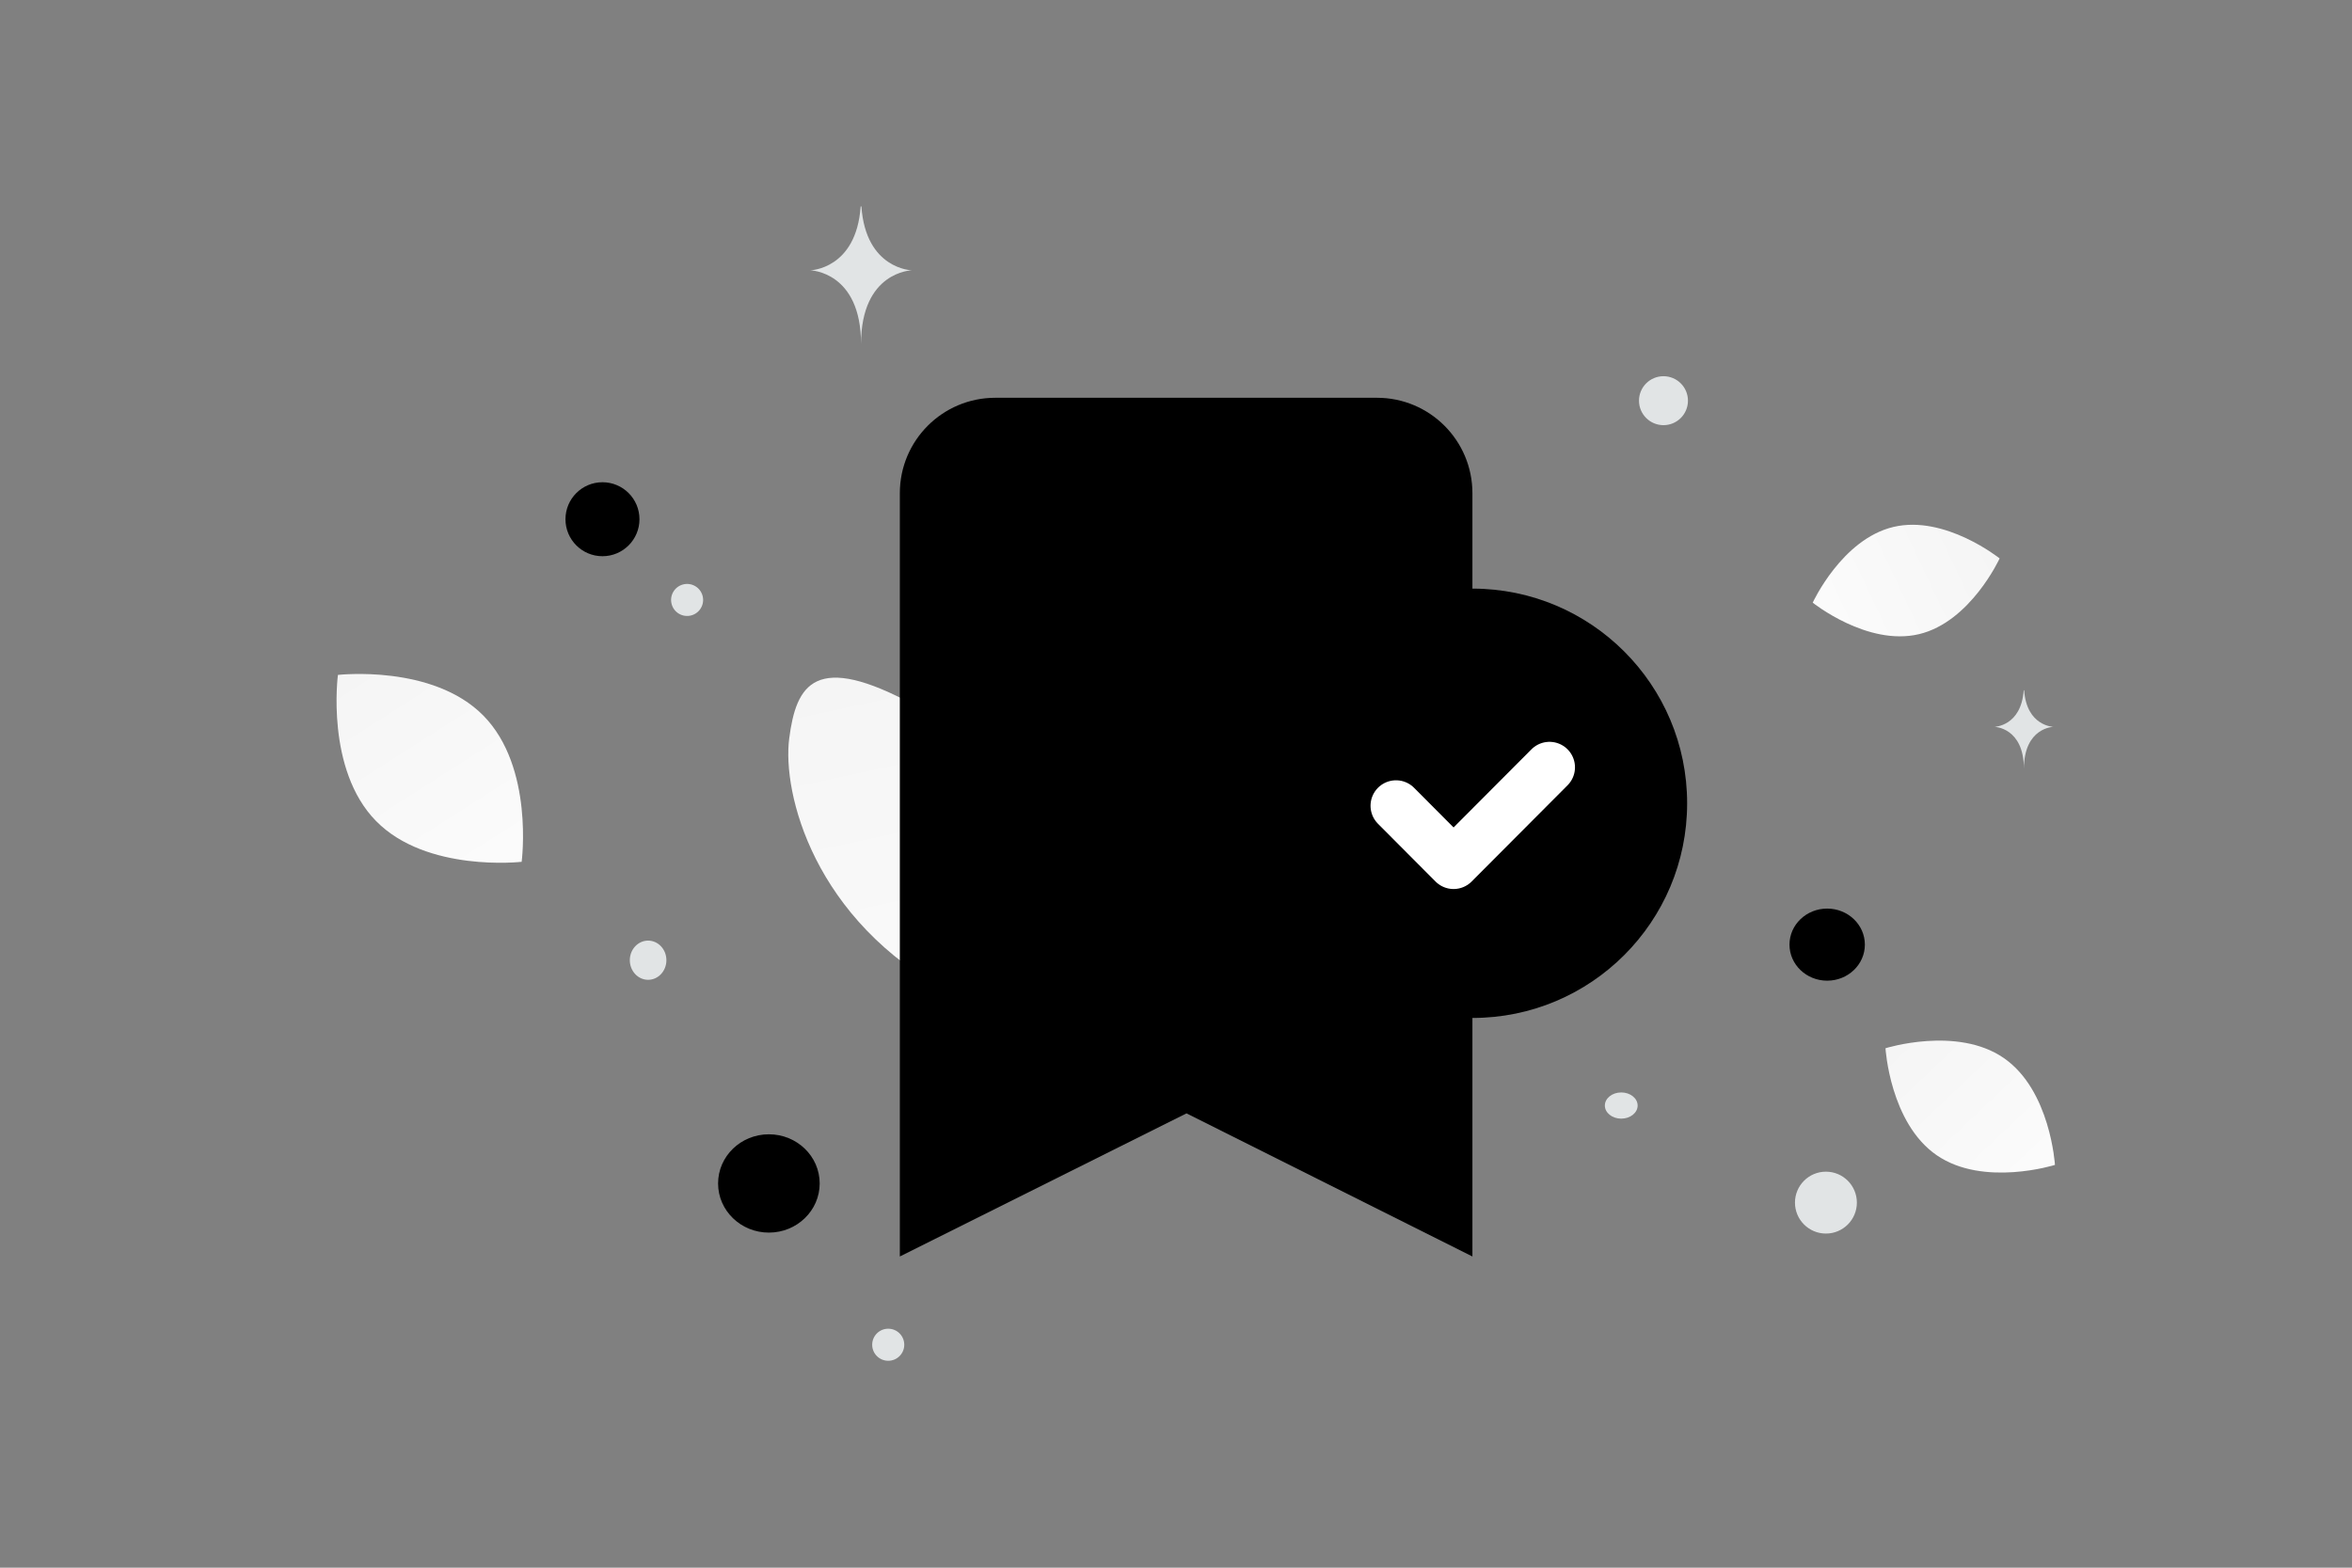<svg width="900" height="600" viewBox="0 0 900 600" fill="none" xmlns="http://www.w3.org/2000/svg"><rect x="0" y="0" width="900" height="600" fill="#808080" stroke="none"/><path fill="transparent" d="M0 0h900v600H0z"/><path d="M444.249 371.067c-27.902-39.034-56.477-80.52-93.887-100.954-38.587-21.087-45.704-8.091-48.375 12.571-2.671 20.662 9.234 69.617 61.895 97.471 52.675 27.862 106.474 27.444 80.367-9.088z" fill="url(#a)"/><path fill-rule="evenodd" clip-rule="evenodd" d="M563.424 389.602v91.291L454.02 426.118l-109.696 54.775V188.76c0-20.175 16.341-36.517 36.516-36.517h146.067c20.175 0 36.517 16.342 36.517 36.517v36.517" fill="#000"/><path fill-rule="evenodd" clip-rule="evenodd" d="M563.424 389.603c-45.372 0-82.162-36.791-82.162-82.163 0-44.441 37.795-82.199 82.217-82.162 45.354.036 82.108 36.808 82.108 82.162 0 45.372-36.772 82.163-82.163 82.163z" fill="#000000"/><path d="m592.923 293.67-36.708 36.834-22.026-22.115" stroke="#fff" stroke-width="19.5" stroke-linecap="round" stroke-linejoin="round"/><path d="M734.273 242.723c-19.746 4.678-40.63-12.068-40.63-12.068s11.144-24.321 30.897-28.984c19.745-4.678 40.623 12.054 40.623 12.054s-11.145 24.321-30.89 28.998z" fill="url(#b)"/><path d="M741.081 442.134c17.902 12.331 45.252 3.712 45.252 3.712s-1.694-28.609-19.608-40.927c-17.902-12.331-45.239-3.724-45.239-3.724s1.694 28.609 19.595 40.939z" fill="url(#c)"/><path d="M143.913 314.251c19.407 19.753 55.699 15.588 55.699 15.588s4.802-36.19-14.623-55.931c-19.408-19.753-55.681-15.6-55.681-15.6s-4.803 36.19 14.605 55.943z" fill="url(#d)"/><ellipse cx="699.174" cy="361.538" rx="14.423" ry="13.796" transform="rotate(180 699.174 361.538)" fill="#000"/><ellipse cx="294.216" cy="452.94" rx="19.44" ry="18.813" transform="rotate(180 294.216 452.94)" fill="#000"/><circle r="14.157" transform="matrix(-1 0 0 1 230.537 198.723)" fill="#000"/><circle r="11.844" transform="matrix(-1 0 0 1 698.694 460.277)" fill="#E1E4E5"/><ellipse rx="7" ry="7.5" transform="matrix(-1 0 0 1 248 367.5)" fill="#E1E4E5"/><circle r="6.138" transform="matrix(-1 0 0 1 339.883 514.672)" fill="#E1E4E5"/><circle r="9.368" transform="matrix(-1 0 0 1 636.535 153.354)" fill="#E1E4E5"/><circle r="6.128" transform="scale(1 -1) rotate(-75 -18.159 -286.133)" fill="#E1E4E5"/><ellipse rx="6.271" ry="5.017" transform="matrix(-1 0 0 1 620.373 423.124)" fill="#E1E4E5"/><path d="M774.377 264.202h.164c.972 13.764 11.208 13.976 11.208 13.976s-11.288.22-11.288 16.124c0-15.904-11.287-16.124-11.287-16.124s10.232-.212 11.203-13.976zM329.336 79h.283c1.673 24.087 19.302 24.458 19.302 24.458s-19.44.385-19.44 28.217c0-27.832-19.44-28.217-19.44-28.217s17.622-.371 19.295-24.458z" fill="#E1E4E5"/><defs><linearGradient id="a" x1="413.094" y1="499.206" x2="321.551" y2="75.869" gradientUnits="userSpaceOnUse"><stop stop-color="#fff"/><stop offset="1" stop-color="#EEE"/></linearGradient><linearGradient id="b" x1="659.915" y1="254.354" x2="832.769" y2="172.692" gradientUnits="userSpaceOnUse"><stop stop-color="#fff"/><stop offset="1" stop-color="#EEE"/></linearGradient><linearGradient id="c" x1="810.817" y1="482.593" x2="669.898" y2="333.997" gradientUnits="userSpaceOnUse"><stop stop-color="#fff"/><stop offset="1" stop-color="#EEE"/></linearGradient><linearGradient id="d" x1="221.345" y1="381.723" x2="81.04" y2="161.782" gradientUnits="userSpaceOnUse"><stop stop-color="#fff"/><stop offset="1" stop-color="#EEE"/></linearGradient></defs></svg>
